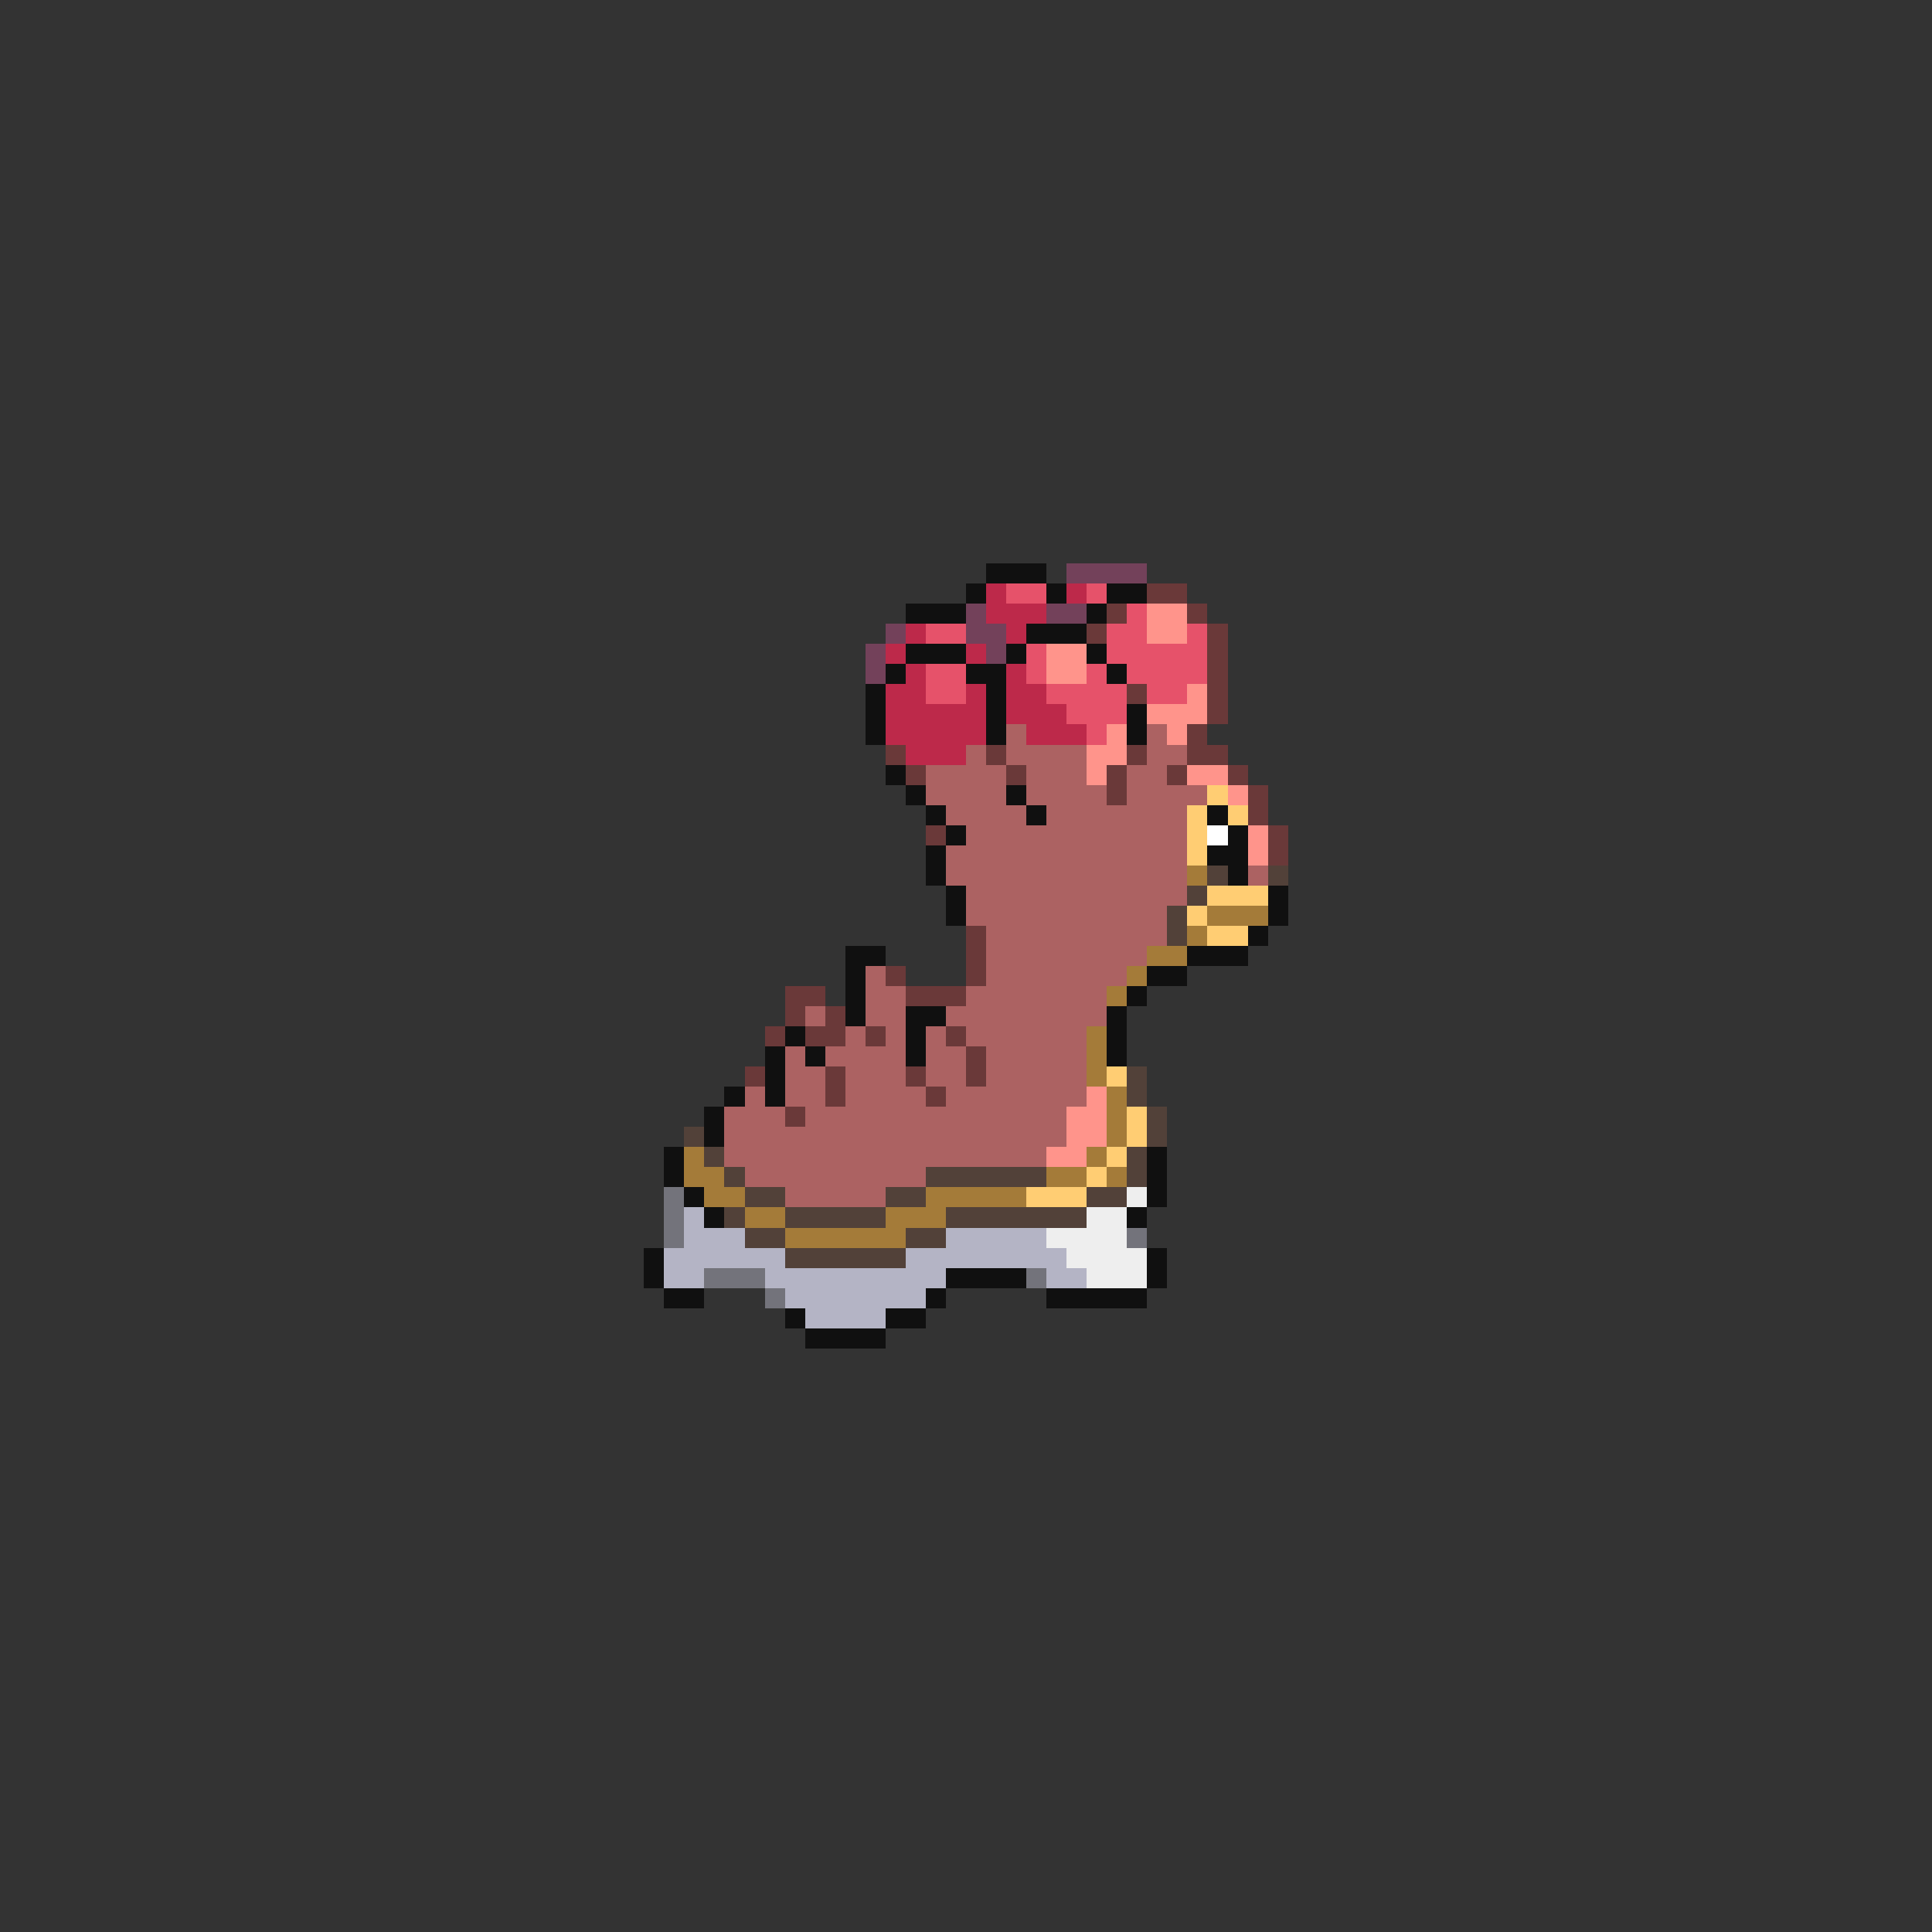 <svg xmlns="http://www.w3.org/2000/svg" viewBox="0 -0.5 96 96" shape-rendering="crispEdges">
<rect x="0" y="-0.5" width="96" height="96" fill="#333333" stroke="none"/>
<path stroke="#101010" d="M49 28h3M48 29h1M52 29h1M55 29h2M45 30h3M54 30h1M51 31h3M45 32h3M50 32h1M54 32h1M44 33h1M48 33h2M55 33h1M43 34h1M49 34h1M43 35h1M49 35h1M56 35h1M43 36h1M49 36h1M56 36h1M44 38h1M45 39h1M50 39h1M46 40h1M51 40h1M60 40h1M47 41h1M61 41h1M46 42h1M60 42h2M46 43h1M61 43h1M47 44h1M63 44h1M47 45h1M63 45h1M62 46h1M42 47h2M59 47h3M42 48h1M57 48h2M42 49h1M56 49h1M42 50h1M45 50h2M55 50h1M39 51h1M45 51h1M55 51h1M38 52h1M40 52h1M45 52h1M55 52h1M38 53h1M36 54h1M38 54h1M35 55h1M35 56h1M33 57h1M57 57h1M33 58h1M57 58h1M34 59h1M57 59h1M35 60h1M56 60h1M32 62h1M57 62h1M32 63h1M47 63h4M57 63h1M33 64h2M46 64h1M52 64h5M39 65h1M44 65h2M40 66h4" />
<path stroke="#73415a" d="M53 28h4M48 30h1M52 30h2M44 31h1M48 31h2M43 32h1M49 32h1M43 33h1" />
<path stroke="#bd294a" d="M49 29h1M53 29h1M49 30h3M45 31h1M50 31h1M44 32h1M48 32h1M45 33h1M50 33h1M44 34h2M48 34h1M50 34h2M44 35h5M50 35h3M44 36h5M51 36h3M45 37h3" />
<path stroke="#e6526a" d="M50 29h2M54 29h1M56 30h1M46 31h2M55 31h2M59 31h1M51 32h1M55 32h5M46 33h2M51 33h1M54 33h1M56 33h4M46 34h2M52 34h4M57 34h2M53 35h3M54 36h1" />
<path stroke="#6a3939" d="M57 29h2M55 30h1M59 30h1M54 31h1M60 31h1M60 32h1M60 33h1M56 34h1M60 34h1M60 35h1M59 36h1M44 37h1M49 37h1M56 37h1M59 37h2M45 38h1M50 38h1M55 38h1M58 38h1M61 38h1M55 39h1M62 39h1M62 40h1M46 41h1M63 41h1M63 42h1M48 46h1M48 47h1M44 48h1M48 48h1M39 49h2M45 49h3M39 50h1M41 50h1M38 51h1M40 51h2M43 51h1M47 51h1M48 52h1M37 53h1M41 53h1M45 53h1M48 53h1M41 54h1M46 54h1M39 55h1" />
<path stroke="#ff948b" d="M57 30h2M57 31h2M52 32h2M52 33h2M59 34h1M57 35h3M55 36h1M58 36h1M54 37h2M54 38h1M59 38h2M61 39h1M62 41h1M62 42h1M54 54h1M53 55h2M53 56h2M52 57h2" />
<path stroke="#ac6262" d="M50 36h1M57 36h1M48 37h1M50 37h4M57 37h2M46 38h4M51 38h3M56 38h2M46 39h4M51 39h4M56 39h4M47 40h4M52 40h7M48 41h11M47 42h12M47 43h12M62 43h1M48 44h11M48 45h10M49 46h9M49 47h8M43 48h1M49 48h7M43 49h2M48 49h7M40 50h1M43 50h2M47 50h8M42 51h1M44 51h1M46 51h1M48 51h6M39 52h1M41 52h4M46 52h2M49 52h5M39 53h2M42 53h3M46 53h2M49 53h5M37 54h1M39 54h2M42 54h4M47 54h7M36 55h3M40 55h13M36 56h17M36 57h16M37 58h9M39 59h5" />
<path stroke="#ffcd73" d="M60 39h1M59 40h1M61 40h1M59 41h1M59 42h1M60 44h3M59 45h1M60 46h2M55 53h1M56 55h1M56 56h1M55 57h1M54 58h1M51 59h3" />
<path stroke="#ffffff" d="M60 41h1" />
<path stroke="#a47b39" d="M59 43h1M60 45h3M59 46h1M57 47h2M56 48h1M55 49h1M54 51h1M54 52h1M54 53h1M55 54h1M55 55h1M55 56h1M34 57h1M54 57h1M34 58h2M52 58h2M55 58h1M35 59h2M46 59h5M37 60h2M44 60h3M39 61h6" />
<path stroke="#524139" d="M60 43h1M63 43h1M59 44h1M58 45h1M58 46h1M56 53h1M56 54h1M57 55h1M34 56h1M57 56h1M35 57h1M56 57h1M36 58h1M46 58h6M56 58h1M37 59h2M44 59h2M54 59h2M36 60h1M39 60h5M47 60h7M37 61h2M45 61h2M39 62h6" />
<path stroke="#73737b" d="M33 59h1M33 60h1M33 61h1M56 61h1M35 63h3M51 63h1M38 64h1" />
<path stroke="#eeeeee" d="M56 59h1M54 60h2M52 61h4M53 62h4M54 63h3" />
<path stroke="#b4b4c5" d="M34 60h1M34 61h3M47 61h5M33 62h6M45 62h8M33 63h2M38 63h9M52 63h2M39 64h7M40 65h4" />
</svg>